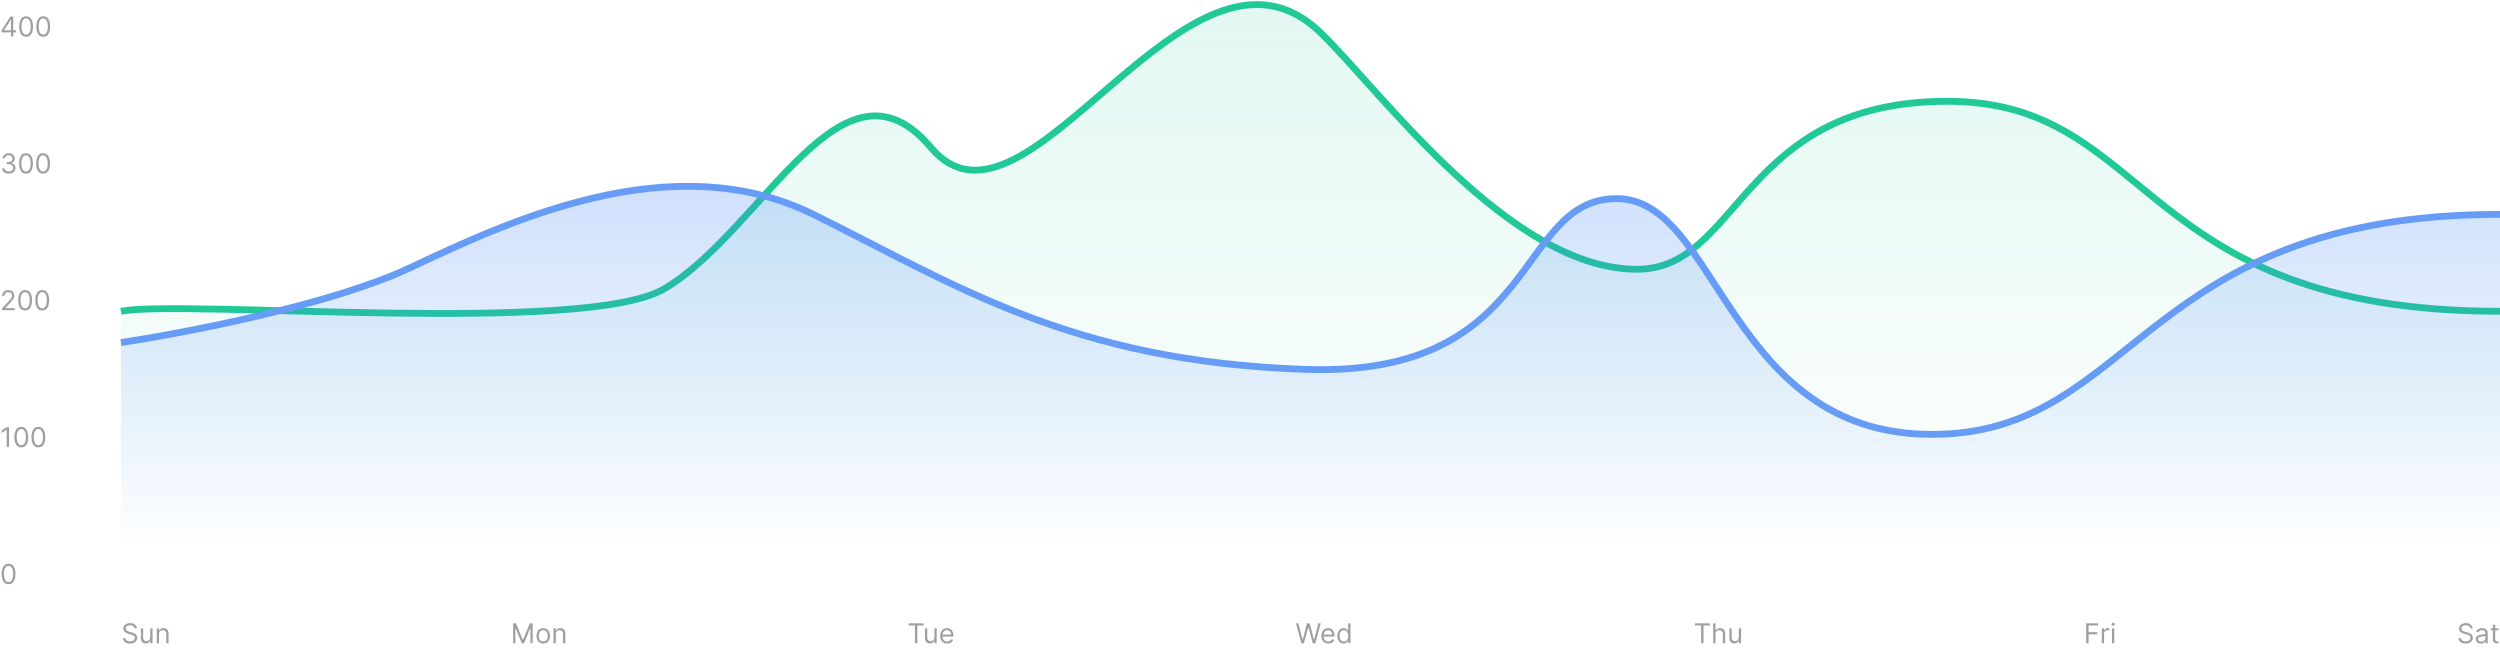 <svg width="1096" height="288" viewBox="0 0 1096 288" fill="none" xmlns="http://www.w3.org/2000/svg">
<path d="M0.699 14.21V13.341L4.534 7.273H5.165V8.619H4.739L1.841 13.204V13.273H7.006V14.21H0.699ZM4.807 16V13.946V13.541V7.273H5.812V16H4.807ZM11.449 16.119C10.807 16.119 10.26 15.945 9.809 15.595C9.357 15.243 9.012 14.733 8.773 14.065C8.534 13.395 8.415 12.585 8.415 11.636C8.415 10.693 8.534 9.888 8.773 9.22C9.015 8.55 9.361 8.038 9.813 7.686C10.267 7.331 10.813 7.153 11.449 7.153C12.086 7.153 12.63 7.331 13.081 7.686C13.536 8.038 13.883 8.55 14.121 9.22C14.363 9.888 14.483 10.693 14.483 11.636C14.483 12.585 14.364 13.395 14.125 14.065C13.887 14.733 13.541 15.243 13.09 15.595C12.638 15.945 12.091 16.119 11.449 16.119ZM11.449 15.182C12.086 15.182 12.58 14.875 12.932 14.261C13.284 13.648 13.461 12.773 13.461 11.636C13.461 10.881 13.38 10.237 13.218 9.706C13.059 9.175 12.829 8.77 12.527 8.491C12.229 8.213 11.87 8.074 11.449 8.074C10.819 8.074 10.326 8.385 9.971 9.007C9.615 9.626 9.438 10.503 9.438 11.636C9.438 12.392 9.517 13.034 9.676 13.562C9.836 14.091 10.064 14.493 10.363 14.768C10.664 15.044 11.026 15.182 11.449 15.182ZM18.949 16.119C18.307 16.119 17.76 15.945 17.309 15.595C16.857 15.243 16.512 14.733 16.273 14.065C16.034 13.395 15.915 12.585 15.915 11.636C15.915 10.693 16.034 9.888 16.273 9.22C16.515 8.55 16.861 8.038 17.313 7.686C17.767 7.331 18.313 7.153 18.949 7.153C19.586 7.153 20.13 7.331 20.581 7.686C21.036 8.038 21.383 8.55 21.621 9.22C21.863 9.888 21.983 10.693 21.983 11.636C21.983 12.585 21.864 13.395 21.625 14.065C21.387 14.733 21.041 15.243 20.59 15.595C20.138 15.945 19.591 16.119 18.949 16.119ZM18.949 15.182C19.586 15.182 20.08 14.875 20.432 14.261C20.784 13.648 20.961 12.773 20.961 11.636C20.961 10.881 20.88 10.237 20.718 9.706C20.559 9.175 20.328 8.77 20.027 8.491C19.729 8.213 19.37 8.074 18.949 8.074C18.319 8.074 17.826 8.385 17.471 9.007C17.115 9.626 16.938 10.503 16.938 11.636C16.938 12.392 17.017 13.034 17.177 13.562C17.336 14.091 17.564 14.493 17.863 14.768C18.164 15.044 18.526 15.182 18.949 15.182Z" fill="#9D9FA2"/>
<path d="M3.852 76.119C3.29 76.119 2.788 76.023 2.348 75.829C1.911 75.636 1.562 75.368 1.304 75.024C1.048 74.678 0.909 74.276 0.886 73.818H1.96C1.983 74.099 2.08 74.342 2.25 74.547C2.42 74.749 2.643 74.905 2.919 75.016C3.195 75.126 3.5 75.182 3.835 75.182C4.21 75.182 4.543 75.117 4.832 74.986C5.122 74.855 5.349 74.673 5.514 74.44C5.679 74.207 5.761 73.938 5.761 73.631C5.761 73.31 5.682 73.027 5.523 72.783C5.364 72.535 5.131 72.342 4.824 72.203C4.517 72.064 4.142 71.994 3.699 71.994H3V71.057H3.699C4.045 71.057 4.349 70.994 4.611 70.869C4.875 70.744 5.081 70.568 5.229 70.341C5.379 70.114 5.455 69.847 5.455 69.54C5.455 69.244 5.389 68.987 5.259 68.769C5.128 68.55 4.943 68.379 4.705 68.257C4.469 68.135 4.19 68.074 3.869 68.074C3.568 68.074 3.284 68.129 3.017 68.24C2.753 68.348 2.537 68.506 2.369 68.713C2.202 68.918 2.111 69.165 2.097 69.454H1.074C1.091 68.997 1.229 68.597 1.487 68.253C1.746 67.906 2.084 67.636 2.501 67.443C2.922 67.25 3.384 67.153 3.886 67.153C4.426 67.153 4.889 67.263 5.276 67.481C5.662 67.697 5.959 67.983 6.166 68.338C6.374 68.693 6.477 69.077 6.477 69.489C6.477 69.98 6.348 70.399 6.089 70.746C5.834 71.092 5.486 71.332 5.045 71.466V71.534C5.597 71.625 6.027 71.859 6.337 72.237C6.646 72.612 6.801 73.077 6.801 73.631C6.801 74.105 6.672 74.531 6.413 74.909C6.158 75.284 5.808 75.579 5.365 75.796C4.922 76.011 4.418 76.119 3.852 76.119ZM11.391 76.119C10.749 76.119 10.202 75.945 9.75 75.595C9.298 75.243 8.953 74.733 8.714 74.065C8.476 73.395 8.357 72.585 8.357 71.636C8.357 70.693 8.476 69.888 8.714 69.22C8.956 68.55 9.303 68.038 9.754 67.686C10.209 67.331 10.754 67.153 11.391 67.153C12.027 67.153 12.571 67.331 13.023 67.686C13.477 68.038 13.824 68.55 14.062 69.22C14.304 69.888 14.425 70.693 14.425 71.636C14.425 72.585 14.305 73.395 14.067 74.065C13.828 74.733 13.483 75.243 13.031 75.595C12.579 75.945 12.033 76.119 11.391 76.119ZM11.391 75.182C12.027 75.182 12.521 74.875 12.874 74.261C13.226 73.648 13.402 72.773 13.402 71.636C13.402 70.881 13.321 70.237 13.159 69.706C13 69.175 12.77 68.77 12.469 68.492C12.171 68.213 11.811 68.074 11.391 68.074C10.76 68.074 10.267 68.385 9.912 69.007C9.557 69.626 9.379 70.503 9.379 71.636C9.379 72.392 9.459 73.034 9.618 73.562C9.777 74.091 10.006 74.493 10.304 74.769C10.605 75.044 10.967 75.182 11.391 75.182ZM18.891 76.119C18.249 76.119 17.702 75.945 17.25 75.595C16.798 75.243 16.453 74.733 16.215 74.065C15.976 73.395 15.857 72.585 15.857 71.636C15.857 70.693 15.976 69.888 16.215 69.22C16.456 68.55 16.803 68.038 17.254 67.686C17.709 67.331 18.254 67.153 18.891 67.153C19.527 67.153 20.071 67.331 20.523 67.686C20.977 68.038 21.324 68.55 21.562 69.22C21.804 69.888 21.925 70.693 21.925 71.636C21.925 72.585 21.805 73.395 21.567 74.065C21.328 74.733 20.983 75.243 20.531 75.595C20.079 75.945 19.533 76.119 18.891 76.119ZM18.891 75.182C19.527 75.182 20.021 74.875 20.374 74.261C20.726 73.648 20.902 72.773 20.902 71.636C20.902 70.881 20.821 70.237 20.659 69.706C20.5 69.175 20.27 68.77 19.969 68.492C19.671 68.213 19.311 68.074 18.891 68.074C18.26 68.074 17.767 68.385 17.412 69.007C17.057 69.626 16.879 70.503 16.879 71.636C16.879 72.392 16.959 73.034 17.118 73.562C17.277 74.091 17.506 74.493 17.804 74.769C18.105 75.044 18.467 75.182 18.891 75.182Z" fill="#9D9FA2"/>
<path d="M0.903 136V135.233L3.784 132.08C4.122 131.71 4.401 131.389 4.619 131.116C4.838 130.841 5 130.582 5.105 130.341C5.213 130.097 5.267 129.841 5.267 129.574C5.267 129.267 5.193 129.001 5.045 128.777C4.901 128.553 4.702 128.379 4.449 128.257C4.196 128.135 3.912 128.074 3.597 128.074C3.261 128.074 2.969 128.143 2.719 128.283C2.472 128.419 2.28 128.611 2.143 128.858C2.01 129.105 1.943 129.395 1.943 129.727H0.938C0.938 129.216 1.055 128.767 1.291 128.381C1.527 127.994 1.848 127.693 2.254 127.477C2.663 127.261 3.122 127.153 3.631 127.153C4.142 127.153 4.595 127.261 4.99 127.477C5.385 127.693 5.695 127.984 5.919 128.351C6.143 128.717 6.256 129.125 6.256 129.574C6.256 129.895 6.197 130.209 6.081 130.516C5.967 130.82 5.768 131.159 5.484 131.534C5.203 131.906 4.812 132.361 4.312 132.898L2.352 134.994V135.062H6.409V136H0.903ZM11.016 136.119C10.374 136.119 9.827 135.945 9.375 135.595C8.923 135.243 8.578 134.733 8.339 134.065C8.101 133.395 7.982 132.585 7.982 131.636C7.982 130.693 8.101 129.888 8.339 129.22C8.581 128.55 8.928 128.038 9.379 127.686C9.834 127.331 10.379 127.153 11.016 127.153C11.652 127.153 12.196 127.331 12.648 127.686C13.102 128.038 13.449 128.55 13.688 129.22C13.929 129.888 14.05 130.693 14.05 131.636C14.05 132.585 13.93 133.395 13.692 134.065C13.453 134.733 13.108 135.243 12.656 135.595C12.204 135.945 11.658 136.119 11.016 136.119ZM11.016 135.182C11.652 135.182 12.146 134.875 12.499 134.261C12.851 133.648 13.027 132.773 13.027 131.636C13.027 130.881 12.946 130.237 12.784 129.706C12.625 129.175 12.395 128.77 12.094 128.491C11.796 128.213 11.436 128.074 11.016 128.074C10.385 128.074 9.892 128.385 9.537 129.007C9.182 129.626 9.004 130.503 9.004 131.636C9.004 132.392 9.084 133.034 9.243 133.562C9.402 134.091 9.631 134.493 9.929 134.768C10.23 135.044 10.592 135.182 11.016 135.182ZM18.516 136.119C17.874 136.119 17.327 135.945 16.875 135.595C16.423 135.243 16.078 134.733 15.839 134.065C15.601 133.395 15.482 132.585 15.482 131.636C15.482 130.693 15.601 129.888 15.839 129.22C16.081 128.55 16.428 128.038 16.879 127.686C17.334 127.331 17.879 127.153 18.516 127.153C19.152 127.153 19.696 127.331 20.148 127.686C20.602 128.038 20.949 128.55 21.188 129.22C21.429 129.888 21.55 130.693 21.55 131.636C21.55 132.585 21.43 133.395 21.192 134.065C20.953 134.733 20.608 135.243 20.156 135.595C19.704 135.945 19.158 136.119 18.516 136.119ZM18.516 135.182C19.152 135.182 19.646 134.875 19.999 134.261C20.351 133.648 20.527 132.773 20.527 131.636C20.527 130.881 20.446 130.237 20.284 129.706C20.125 129.175 19.895 128.77 19.594 128.491C19.296 128.213 18.936 128.074 18.516 128.074C17.885 128.074 17.392 128.385 17.037 129.007C16.682 129.626 16.504 130.503 16.504 131.636C16.504 132.392 16.584 133.034 16.743 133.562C16.902 134.091 17.131 134.493 17.429 134.768C17.73 135.044 18.092 135.182 18.516 135.182Z" fill="#9D9FA2"/>
<path d="M3.972 187.273V196H2.915V188.381H2.864L0.733 189.795V188.722L2.915 187.273H3.972ZM9.328 196.119C8.686 196.119 8.139 195.945 7.688 195.595C7.236 195.243 6.891 194.733 6.652 194.065C6.413 193.395 6.294 192.585 6.294 191.636C6.294 190.693 6.413 189.888 6.652 189.22C6.893 188.55 7.24 188.038 7.692 187.686C8.146 187.331 8.692 187.153 9.328 187.153C9.964 187.153 10.508 187.331 10.96 187.686C11.415 188.038 11.761 188.55 12 189.22C12.242 189.888 12.362 190.693 12.362 191.636C12.362 192.585 12.243 193.395 12.004 194.065C11.766 194.733 11.421 195.243 10.969 195.595C10.517 195.945 9.97 196.119 9.328 196.119ZM9.328 195.182C9.964 195.182 10.459 194.875 10.811 194.261C11.163 193.648 11.339 192.773 11.339 191.636C11.339 190.881 11.258 190.237 11.097 189.706C10.938 189.175 10.707 188.77 10.406 188.491C10.108 188.213 9.749 188.074 9.328 188.074C8.697 188.074 8.205 188.385 7.849 189.007C7.494 189.626 7.317 190.503 7.317 191.636C7.317 192.392 7.396 193.034 7.555 193.562C7.714 194.091 7.943 194.493 8.241 194.768C8.543 195.044 8.905 195.182 9.328 195.182ZM16.828 196.119C16.186 196.119 15.639 195.945 15.188 195.595C14.736 195.243 14.391 194.733 14.152 194.065C13.913 193.395 13.794 192.585 13.794 191.636C13.794 190.693 13.913 189.888 14.152 189.22C14.393 188.55 14.74 188.038 15.192 187.686C15.646 187.331 16.192 187.153 16.828 187.153C17.465 187.153 18.009 187.331 18.46 187.686C18.915 188.038 19.261 188.55 19.5 189.22C19.741 189.888 19.862 190.693 19.862 191.636C19.862 192.585 19.743 193.395 19.504 194.065C19.266 194.733 18.921 195.243 18.469 195.595C18.017 195.945 17.47 196.119 16.828 196.119ZM16.828 195.182C17.465 195.182 17.959 194.875 18.311 194.261C18.663 193.648 18.84 192.773 18.84 191.636C18.84 190.881 18.759 190.237 18.597 189.706C18.438 189.175 18.207 188.77 17.906 188.491C17.608 188.213 17.249 188.074 16.828 188.074C16.197 188.074 15.704 188.385 15.349 189.007C14.994 189.626 14.817 190.503 14.817 191.636C14.817 192.392 14.896 193.034 15.055 193.562C15.214 194.091 15.443 194.493 15.742 194.768C16.043 195.044 16.405 195.182 16.828 195.182Z" fill="#9D9FA2"/>
<path d="M3.75 256.119C3.108 256.119 2.561 255.945 2.109 255.595C1.658 255.243 1.312 254.733 1.074 254.065C0.835 253.395 0.716 252.585 0.716 251.636C0.716 250.693 0.835 249.888 1.074 249.22C1.315 248.55 1.662 248.038 2.114 247.686C2.568 247.331 3.114 247.153 3.75 247.153C4.386 247.153 4.93 247.331 5.382 247.686C5.837 248.038 6.183 248.55 6.422 249.22C6.663 249.888 6.784 250.693 6.784 251.636C6.784 252.585 6.665 253.395 6.426 254.065C6.188 254.733 5.842 255.243 5.391 255.595C4.939 255.945 4.392 256.119 3.75 256.119ZM3.75 255.182C4.386 255.182 4.881 254.875 5.233 254.261C5.585 253.648 5.761 252.773 5.761 251.636C5.761 250.881 5.68 250.237 5.518 249.706C5.359 249.175 5.129 248.77 4.828 248.491C4.53 248.213 4.17 248.074 3.75 248.074C3.119 248.074 2.626 248.385 2.271 249.007C1.916 249.626 1.739 250.503 1.739 251.636C1.739 252.392 1.818 253.034 1.977 253.562C2.136 254.091 2.365 254.493 2.663 254.768C2.964 255.044 3.327 255.182 3.75 255.182Z" fill="#9D9FA2"/>
<path d="M59.007 275.455C58.956 275.023 58.749 274.688 58.385 274.449C58.022 274.21 57.575 274.091 57.047 274.091C56.661 274.091 56.323 274.153 56.033 274.278C55.746 274.403 55.522 274.575 55.36 274.794C55.2 275.013 55.121 275.261 55.121 275.54C55.121 275.773 55.176 275.973 55.287 276.141C55.401 276.305 55.546 276.443 55.722 276.554C55.898 276.662 56.083 276.751 56.276 276.822C56.469 276.891 56.647 276.946 56.808 276.989L57.695 277.227C57.922 277.287 58.175 277.369 58.453 277.474C58.735 277.58 59.003 277.723 59.259 277.905C59.517 278.084 59.73 278.314 59.898 278.595C60.066 278.876 60.149 279.222 60.149 279.631C60.149 280.102 60.026 280.528 59.779 280.909C59.534 281.29 59.176 281.592 58.705 281.817C58.236 282.041 57.666 282.153 56.996 282.153C56.371 282.153 55.83 282.053 55.372 281.851C54.918 281.649 54.56 281.368 54.298 281.007C54.04 280.646 53.894 280.227 53.86 279.75H54.95C54.979 280.08 55.09 280.352 55.283 280.568C55.479 280.781 55.726 280.94 56.024 281.045C56.325 281.148 56.649 281.199 56.996 281.199C57.399 281.199 57.761 281.134 58.083 281.003C58.404 280.869 58.658 280.685 58.845 280.449C59.033 280.21 59.127 279.932 59.127 279.614C59.127 279.324 59.046 279.088 58.884 278.906C58.722 278.724 58.509 278.577 58.245 278.463C57.98 278.349 57.695 278.25 57.388 278.165L56.314 277.858C55.632 277.662 55.093 277.382 54.695 277.018C54.297 276.655 54.098 276.179 54.098 275.591C54.098 275.102 54.23 274.676 54.495 274.312C54.761 273.946 55.12 273.662 55.568 273.46C56.02 273.256 56.524 273.153 57.081 273.153C57.644 273.153 58.144 273.254 58.581 273.456C59.019 273.655 59.365 273.928 59.621 274.274C59.879 274.621 60.016 275.014 60.03 275.455H59.007ZM65.876 279.324V275.455H66.881V282H65.876V280.892H65.807C65.654 281.224 65.415 281.507 65.091 281.74C64.768 281.97 64.359 282.085 63.864 282.085C63.455 282.085 63.091 281.996 62.773 281.817C62.455 281.635 62.205 281.362 62.023 280.999C61.841 280.632 61.751 280.17 61.751 279.614V275.455H62.756V279.545C62.756 280.023 62.89 280.403 63.157 280.688C63.427 280.972 63.77 281.114 64.188 281.114C64.438 281.114 64.692 281.05 64.951 280.922C65.212 280.794 65.431 280.598 65.607 280.334C65.786 280.07 65.876 279.733 65.876 279.324ZM69.729 278.062V282H68.723V275.455H69.695V276.477H69.78C69.933 276.145 70.166 275.878 70.479 275.676C70.791 275.472 71.195 275.369 71.689 275.369C72.132 275.369 72.52 275.46 72.853 275.642C73.185 275.821 73.443 276.094 73.628 276.46C73.813 276.824 73.905 277.284 73.905 277.841V282H72.899V277.909C72.899 277.395 72.766 276.994 72.499 276.707C72.232 276.418 71.865 276.273 71.399 276.273C71.078 276.273 70.791 276.342 70.538 276.482C70.288 276.621 70.091 276.824 69.946 277.091C69.801 277.358 69.729 277.682 69.729 278.062Z" fill="#9D9FA2"/>
<path d="M224.962 273.273H226.224L229.19 280.517H229.292L232.258 273.273H233.519V282H232.531V275.369H232.445L229.718 282H228.764L226.036 275.369H225.951V282H224.962V273.273ZM238.161 282.136C237.57 282.136 237.052 281.996 236.606 281.714C236.162 281.433 235.816 281.04 235.566 280.534C235.319 280.028 235.195 279.437 235.195 278.761C235.195 278.08 235.319 277.484 235.566 276.976C235.816 276.467 236.162 276.072 236.606 275.791C237.052 275.51 237.57 275.369 238.161 275.369C238.752 275.369 239.269 275.51 239.712 275.791C240.158 276.072 240.505 276.467 240.752 276.976C241.002 277.484 241.127 278.08 241.127 278.761C241.127 279.437 241.002 280.028 240.752 280.534C240.505 281.04 240.158 281.433 239.712 281.714C239.269 281.996 238.752 282.136 238.161 282.136ZM238.161 281.233C238.61 281.233 238.979 281.118 239.269 280.888C239.559 280.658 239.773 280.355 239.912 279.98C240.052 279.605 240.121 279.199 240.121 278.761C240.121 278.324 240.052 277.916 239.912 277.538C239.773 277.161 239.559 276.855 239.269 276.622C238.979 276.389 238.61 276.273 238.161 276.273C237.712 276.273 237.343 276.389 237.053 276.622C236.763 276.855 236.549 277.161 236.409 277.538C236.27 277.916 236.201 278.324 236.201 278.761C236.201 279.199 236.27 279.605 236.409 279.98C236.549 280.355 236.763 280.658 237.053 280.888C237.343 281.118 237.712 281.233 238.161 281.233ZM243.668 278.062V282H242.662V275.455H243.634V276.477H243.719C243.872 276.145 244.105 275.878 244.418 275.676C244.73 275.472 245.134 275.369 245.628 275.369C246.071 275.369 246.459 275.46 246.791 275.642C247.124 275.821 247.382 276.094 247.567 276.46C247.751 276.824 247.844 277.284 247.844 277.841V282H246.838V277.909C246.838 277.395 246.705 276.994 246.438 276.707C246.17 276.418 245.804 276.273 245.338 276.273C245.017 276.273 244.73 276.342 244.477 276.482C244.227 276.621 244.03 276.824 243.885 277.091C243.74 277.358 243.668 277.682 243.668 278.062Z" fill="#9D9FA2"/>
<path d="M398.363 274.21V273.273H404.909V274.21H402.164V282H401.108V274.21H398.363ZM409.638 279.324V275.455H410.644V282H409.638V280.892H409.57C409.416 281.224 409.178 281.507 408.854 281.74C408.53 281.97 408.121 282.085 407.626 282.085C407.217 282.085 406.854 281.996 406.536 281.817C406.217 281.635 405.967 281.362 405.786 280.999C405.604 280.632 405.513 280.17 405.513 279.614V275.455H406.519V279.545C406.519 280.023 406.652 280.403 406.919 280.688C407.189 280.972 407.533 281.114 407.95 281.114C408.2 281.114 408.455 281.05 408.713 280.922C408.975 280.794 409.193 280.598 409.369 280.334C409.548 280.07 409.638 279.733 409.638 279.324ZM415.23 282.136C414.599 282.136 414.055 281.997 413.598 281.719C413.143 281.438 412.792 281.045 412.545 280.543C412.301 280.037 412.179 279.449 412.179 278.778C412.179 278.108 412.301 277.517 412.545 277.006C412.792 276.491 413.136 276.091 413.576 275.804C414.02 275.514 414.537 275.369 415.128 275.369C415.468 275.369 415.805 275.426 416.138 275.54C416.47 275.653 416.772 275.838 417.045 276.094C417.318 276.347 417.535 276.682 417.697 277.099C417.859 277.517 417.94 278.031 417.94 278.642V279.068H412.895V278.199H416.917C416.917 277.83 416.843 277.5 416.696 277.21C416.551 276.92 416.343 276.692 416.074 276.524C415.807 276.357 415.491 276.273 415.128 276.273C414.727 276.273 414.38 276.372 414.088 276.571C413.798 276.767 413.575 277.023 413.419 277.338C413.263 277.653 413.184 277.991 413.184 278.352V278.932C413.184 279.426 413.27 279.845 413.44 280.189C413.613 280.53 413.853 280.79 414.16 280.969C414.467 281.145 414.824 281.233 415.23 281.233C415.494 281.233 415.733 281.196 415.946 281.122C416.162 281.045 416.348 280.932 416.504 280.781C416.66 280.628 416.781 280.437 416.866 280.21L417.838 280.483C417.736 280.812 417.564 281.102 417.322 281.352C417.081 281.599 416.782 281.793 416.427 281.932C416.072 282.068 415.673 282.136 415.23 282.136Z" fill="#9D9FA2"/>
<path d="M570.533 282L568.146 273.273H569.22L571.044 280.381H571.129L572.987 273.273H574.18L576.038 280.381H576.124L577.947 273.273H579.021L576.635 282H575.544L573.618 275.045H573.55L571.624 282H570.533ZM582.337 282.136C581.706 282.136 581.162 281.997 580.705 281.719C580.25 281.438 579.899 281.045 579.652 280.543C579.408 280.037 579.286 279.449 579.286 278.778C579.286 278.108 579.408 277.517 579.652 277.006C579.899 276.491 580.243 276.091 580.683 275.804C581.126 275.514 581.643 275.369 582.234 275.369C582.575 275.369 582.912 275.426 583.244 275.54C583.577 275.653 583.879 275.838 584.152 276.094C584.425 276.347 584.642 276.682 584.804 277.099C584.966 277.517 585.047 278.031 585.047 278.642V279.068H580.001V278.199H584.024C584.024 277.83 583.95 277.5 583.803 277.21C583.658 276.92 583.45 276.692 583.18 276.524C582.913 276.357 582.598 276.273 582.234 276.273C581.834 276.273 581.487 276.372 581.195 276.571C580.905 276.767 580.682 277.023 580.526 277.338C580.369 277.653 580.291 277.991 580.291 278.352V278.932C580.291 279.426 580.376 279.845 580.547 280.189C580.72 280.53 580.96 280.79 581.267 280.969C581.574 281.145 581.93 281.233 582.337 281.233C582.601 281.233 582.839 281.196 583.053 281.122C583.268 281.045 583.455 280.932 583.611 280.781C583.767 280.628 583.888 280.437 583.973 280.21L584.945 280.483C584.842 280.812 584.67 281.102 584.429 281.352C584.188 281.599 583.889 281.793 583.534 281.932C583.179 282.068 582.78 282.136 582.337 282.136ZM589.048 282.136C588.503 282.136 588.021 281.999 587.604 281.723C587.186 281.445 586.859 281.053 586.624 280.547C586.388 280.038 586.27 279.438 586.27 278.744C586.27 278.057 586.388 277.46 586.624 276.955C586.859 276.449 587.188 276.058 587.608 275.783C588.028 275.507 588.514 275.369 589.065 275.369C589.491 275.369 589.828 275.44 590.075 275.582C590.325 275.722 590.516 275.881 590.646 276.06C590.78 276.236 590.884 276.381 590.957 276.494H591.043V273.273H592.048V282H591.077V280.994H590.957C590.884 281.114 590.778 281.264 590.642 281.446C590.506 281.625 590.311 281.786 590.058 281.928C589.805 282.067 589.469 282.136 589.048 282.136ZM589.185 281.233C589.588 281.233 589.929 281.128 590.207 280.918C590.486 280.705 590.697 280.411 590.842 280.036C590.987 279.658 591.06 279.222 591.06 278.727C591.06 278.239 590.989 277.811 590.847 277.445C590.705 277.075 590.494 276.788 590.216 276.584C589.938 276.376 589.594 276.273 589.185 276.273C588.759 276.273 588.403 276.382 588.119 276.601C587.838 276.817 587.626 277.111 587.484 277.483C587.345 277.852 587.276 278.267 587.276 278.727C587.276 279.193 587.347 279.616 587.489 279.997C587.634 280.375 587.847 280.676 588.128 280.901C588.412 281.122 588.764 281.233 589.185 281.233Z" fill="#9D9FA2"/>
<path d="M743.032 274.21V273.273H749.577V274.21H746.833V282H745.776V274.21H743.032ZM752.078 278.062V282H751.072V273.273H752.078V276.477H752.163C752.316 276.139 752.546 275.871 752.853 275.672C753.163 275.47 753.575 275.369 754.089 275.369C754.535 275.369 754.926 275.459 755.261 275.638C755.596 275.814 755.856 276.085 756.041 276.452C756.228 276.815 756.322 277.278 756.322 277.841V282H755.316V277.909C755.316 277.389 755.181 276.987 754.912 276.703C754.645 276.416 754.274 276.273 753.799 276.273C753.47 276.273 753.174 276.342 752.913 276.482C752.654 276.621 752.45 276.824 752.299 277.091C752.152 277.358 752.078 277.682 752.078 278.062ZM762.287 279.324V275.455H763.293V282H762.287V280.892H762.219C762.065 281.224 761.827 281.507 761.503 281.74C761.179 281.97 760.77 282.085 760.276 282.085C759.866 282.085 759.503 281.996 759.185 281.817C758.866 281.635 758.616 281.362 758.435 280.999C758.253 280.632 758.162 280.17 758.162 279.614V275.455H759.168V279.545C759.168 280.023 759.301 280.403 759.568 280.688C759.838 280.972 760.182 281.114 760.599 281.114C760.849 281.114 761.104 281.05 761.362 280.922C761.624 280.794 761.842 280.598 762.018 280.334C762.197 280.07 762.287 279.733 762.287 279.324Z" fill="#9D9FA2"/>
<path d="M914.581 282V273.273H919.814V274.21H915.638V277.159H919.422V278.097H915.638V282H914.581ZM921.417 282V275.455H922.389V276.443H922.457C922.576 276.119 922.792 275.857 923.105 275.655C923.417 275.453 923.769 275.352 924.161 275.352C924.235 275.352 924.328 275.354 924.438 275.357C924.549 275.359 924.633 275.364 924.69 275.369V276.392C924.656 276.384 924.578 276.371 924.456 276.354C924.336 276.334 924.21 276.324 924.076 276.324C923.758 276.324 923.474 276.391 923.224 276.524C922.977 276.655 922.781 276.837 922.636 277.07C922.494 277.3 922.423 277.562 922.423 277.858V282H921.417ZM925.882 282V275.455H926.888V282H925.882ZM926.393 274.364C926.197 274.364 926.028 274.297 925.886 274.163C925.747 274.03 925.677 273.869 925.677 273.682C925.677 273.494 925.747 273.334 925.886 273.2C926.028 273.067 926.197 273 926.393 273C926.589 273 926.757 273.067 926.896 273.2C927.038 273.334 927.109 273.494 927.109 273.682C927.109 273.869 927.038 274.03 926.896 274.163C926.757 274.297 926.589 274.364 926.393 274.364Z" fill="#9D9FA2"/>
<path d="M1082.94 275.455C1082.89 275.023 1082.68 274.688 1082.32 274.449C1081.96 274.21 1081.51 274.091 1080.98 274.091C1080.6 274.091 1080.26 274.153 1079.97 274.278C1079.68 274.403 1079.46 274.575 1079.3 274.794C1079.14 275.013 1079.06 275.261 1079.06 275.54C1079.06 275.773 1079.11 275.973 1079.22 276.141C1079.34 276.305 1079.48 276.443 1079.66 276.554C1079.83 276.662 1080.02 276.751 1080.21 276.822C1080.4 276.891 1080.58 276.946 1080.74 276.989L1081.63 277.227C1081.86 277.287 1082.11 277.369 1082.39 277.474C1082.67 277.58 1082.94 277.723 1083.19 277.905C1083.45 278.084 1083.67 278.314 1083.83 278.595C1084 278.876 1084.08 279.222 1084.08 279.631C1084.08 280.102 1083.96 280.528 1083.71 280.909C1083.47 281.29 1083.11 281.592 1082.64 281.817C1082.17 282.041 1081.6 282.153 1080.93 282.153C1080.31 282.153 1079.77 282.053 1079.31 281.851C1078.85 281.649 1078.5 281.368 1078.23 281.007C1077.98 280.646 1077.83 280.227 1077.8 279.75H1078.89C1078.91 280.08 1079.03 280.352 1079.22 280.568C1079.41 280.781 1079.66 280.94 1079.96 281.045C1080.26 281.148 1080.58 281.199 1080.93 281.199C1081.33 281.199 1081.7 281.134 1082.02 281.003C1082.34 280.869 1082.59 280.685 1082.78 280.449C1082.97 280.21 1083.06 279.932 1083.06 279.614C1083.06 279.324 1082.98 279.088 1082.82 278.906C1082.66 278.724 1082.44 278.577 1082.18 278.463C1081.92 278.349 1081.63 278.25 1081.32 278.165L1080.25 277.858C1079.57 277.662 1079.03 277.382 1078.63 277.018C1078.23 276.655 1078.03 276.179 1078.03 275.591C1078.03 275.102 1078.17 274.676 1078.43 274.312C1078.7 273.946 1079.06 273.662 1079.5 273.46C1079.96 273.256 1080.46 273.153 1081.02 273.153C1081.58 273.153 1082.08 273.254 1082.52 273.456C1082.95 273.655 1083.3 273.928 1083.56 274.274C1083.81 274.621 1083.95 275.014 1083.97 275.455H1082.94ZM1087.61 282.153C1087.2 282.153 1086.82 282.075 1086.48 281.919C1086.14 281.76 1085.88 281.531 1085.68 281.233C1085.48 280.932 1085.38 280.568 1085.38 280.142C1085.38 279.767 1085.45 279.463 1085.6 279.23C1085.75 278.994 1085.95 278.81 1086.19 278.676C1086.44 278.543 1086.71 278.443 1087.01 278.378C1087.31 278.31 1087.62 278.256 1087.92 278.216C1088.32 278.165 1088.64 278.126 1088.89 278.101C1089.14 278.072 1089.32 278.026 1089.43 277.96C1089.55 277.895 1089.61 277.781 1089.61 277.619V277.585C1089.61 277.165 1089.49 276.838 1089.26 276.605C1089.03 276.372 1088.69 276.256 1088.23 276.256C1087.75 276.256 1087.37 276.361 1087.1 276.571C1086.82 276.781 1086.63 277.006 1086.52 277.244L1085.57 276.903C1085.74 276.506 1085.96 276.196 1086.25 275.974C1086.54 275.75 1086.85 275.594 1087.19 275.506C1087.53 275.415 1087.86 275.369 1088.19 275.369C1088.4 275.369 1088.64 275.395 1088.92 275.446C1089.19 275.494 1089.46 275.595 1089.71 275.749C1089.97 275.902 1090.19 276.134 1090.36 276.443C1090.53 276.753 1090.61 277.168 1090.61 277.688V282H1089.61V281.114H1089.56C1089.49 281.256 1089.37 281.408 1089.21 281.57C1089.06 281.732 1088.84 281.869 1088.58 281.983C1088.32 282.097 1087.99 282.153 1087.61 282.153ZM1087.77 281.25C1088.16 281.25 1088.5 281.172 1088.77 281.016C1089.05 280.859 1089.25 280.658 1089.39 280.411C1089.54 280.163 1089.61 279.903 1089.61 279.631V278.71C1089.56 278.761 1089.47 278.808 1089.33 278.851C1089.18 278.891 1089.02 278.926 1088.83 278.957C1088.65 278.986 1088.47 279.011 1088.29 279.034C1088.12 279.054 1087.98 279.071 1087.87 279.085C1087.61 279.119 1087.36 279.175 1087.13 279.251C1086.91 279.325 1086.73 279.437 1086.59 279.588C1086.45 279.736 1086.38 279.937 1086.38 280.193C1086.38 280.543 1086.51 280.807 1086.77 280.986C1087.03 281.162 1087.37 281.25 1087.77 281.25ZM1095.29 275.455V276.307H1091.9V275.455H1095.29ZM1092.89 273.886H1093.9V280.125C1093.9 280.409 1093.94 280.622 1094.02 280.764C1094.11 280.903 1094.21 280.997 1094.34 281.045C1094.48 281.091 1094.62 281.114 1094.77 281.114C1094.88 281.114 1094.97 281.108 1095.04 281.097C1095.11 281.082 1095.17 281.071 1095.21 281.062L1095.41 281.966C1095.35 281.991 1095.25 282.017 1095.13 282.043C1095.01 282.071 1094.85 282.085 1094.66 282.085C1094.38 282.085 1094.1 282.024 1093.83 281.902C1093.56 281.78 1093.33 281.594 1093.16 281.344C1092.98 281.094 1092.89 280.778 1092.89 280.398V273.886Z" fill="#9D9FA2"/>
<path d="M53 136.467C81.269 131.132 256.573 147.139 291.285 126.576C334.674 100.872 369.03 18.326 408.129 64.69C450.053 114.404 520.94 -41.877 579.044 14.414C605.295 39.846 661.837 118.038 717.654 118.038C763.016 118.038 762.952 44.411 853.677 44.411C944.401 44.411 936.246 136.467 1096 136.467" stroke="#20C997" stroke-width="3"/>
<path d="M291.285 126.576C256.573 147.139 81.269 131.132 53 136.467V242H1096V136.467C936.246 136.467 944.401 44.411 853.677 44.411C762.952 44.411 763.016 118.038 717.654 118.038C661.837 118.038 605.295 39.846 579.044 14.414C520.94 -41.877 450.053 114.404 408.129 64.69C369.03 18.326 334.674 100.872 291.285 126.576Z" fill="url(#paint0_linear_1_281)"/>
<path d="M179.483 117.52C145.235 133.621 80.891 146.001 53 150.178V242H1096V93.977C938.382 93.977 936.437 190.43 846.925 190.43C757.414 190.43 753.522 86.59 708.767 86.59C664.011 86.59 675.687 165.367 572.554 161.95C469.422 158.532 418.828 124.735 356.56 93.977C294.626 63.384 223.068 97.028 180.177 117.194L179.483 117.52Z" fill="url(#paint1_linear_1_281)"/>
<path d="M53 150.178C80.891 146.001 145.235 133.621 179.483 117.52C222.293 97.394 294.291 63.218 356.56 93.977C418.828 124.735 469.422 158.532 572.554 161.95C675.687 165.367 664.011 87.082 708.767 87.082C753.522 87.082 757.414 190.43 846.925 190.43C936.437 190.43 938.382 93.977 1096 93.977" stroke="#679CF6" stroke-width="3"/>
<defs>
<linearGradient id="paint0_linear_1_281" x1="574.5" y1="2" x2="574.5" y2="242" gradientUnits="userSpaceOnUse">
<stop stop-color="#20C997" stop-opacity="0.13"/>
<stop offset="1" stop-color="#20C997" stop-opacity="0"/>
</linearGradient>
<linearGradient id="paint1_linear_1_281" x1="574.5" y1="81.672" x2="574.5" y2="242" gradientUnits="userSpaceOnUse">
<stop stop-color="#4285F4" stop-opacity="0.25"/>
<stop offset="1" stop-color="#4285F4" stop-opacity="0"/>
</linearGradient>
</defs>
</svg>
